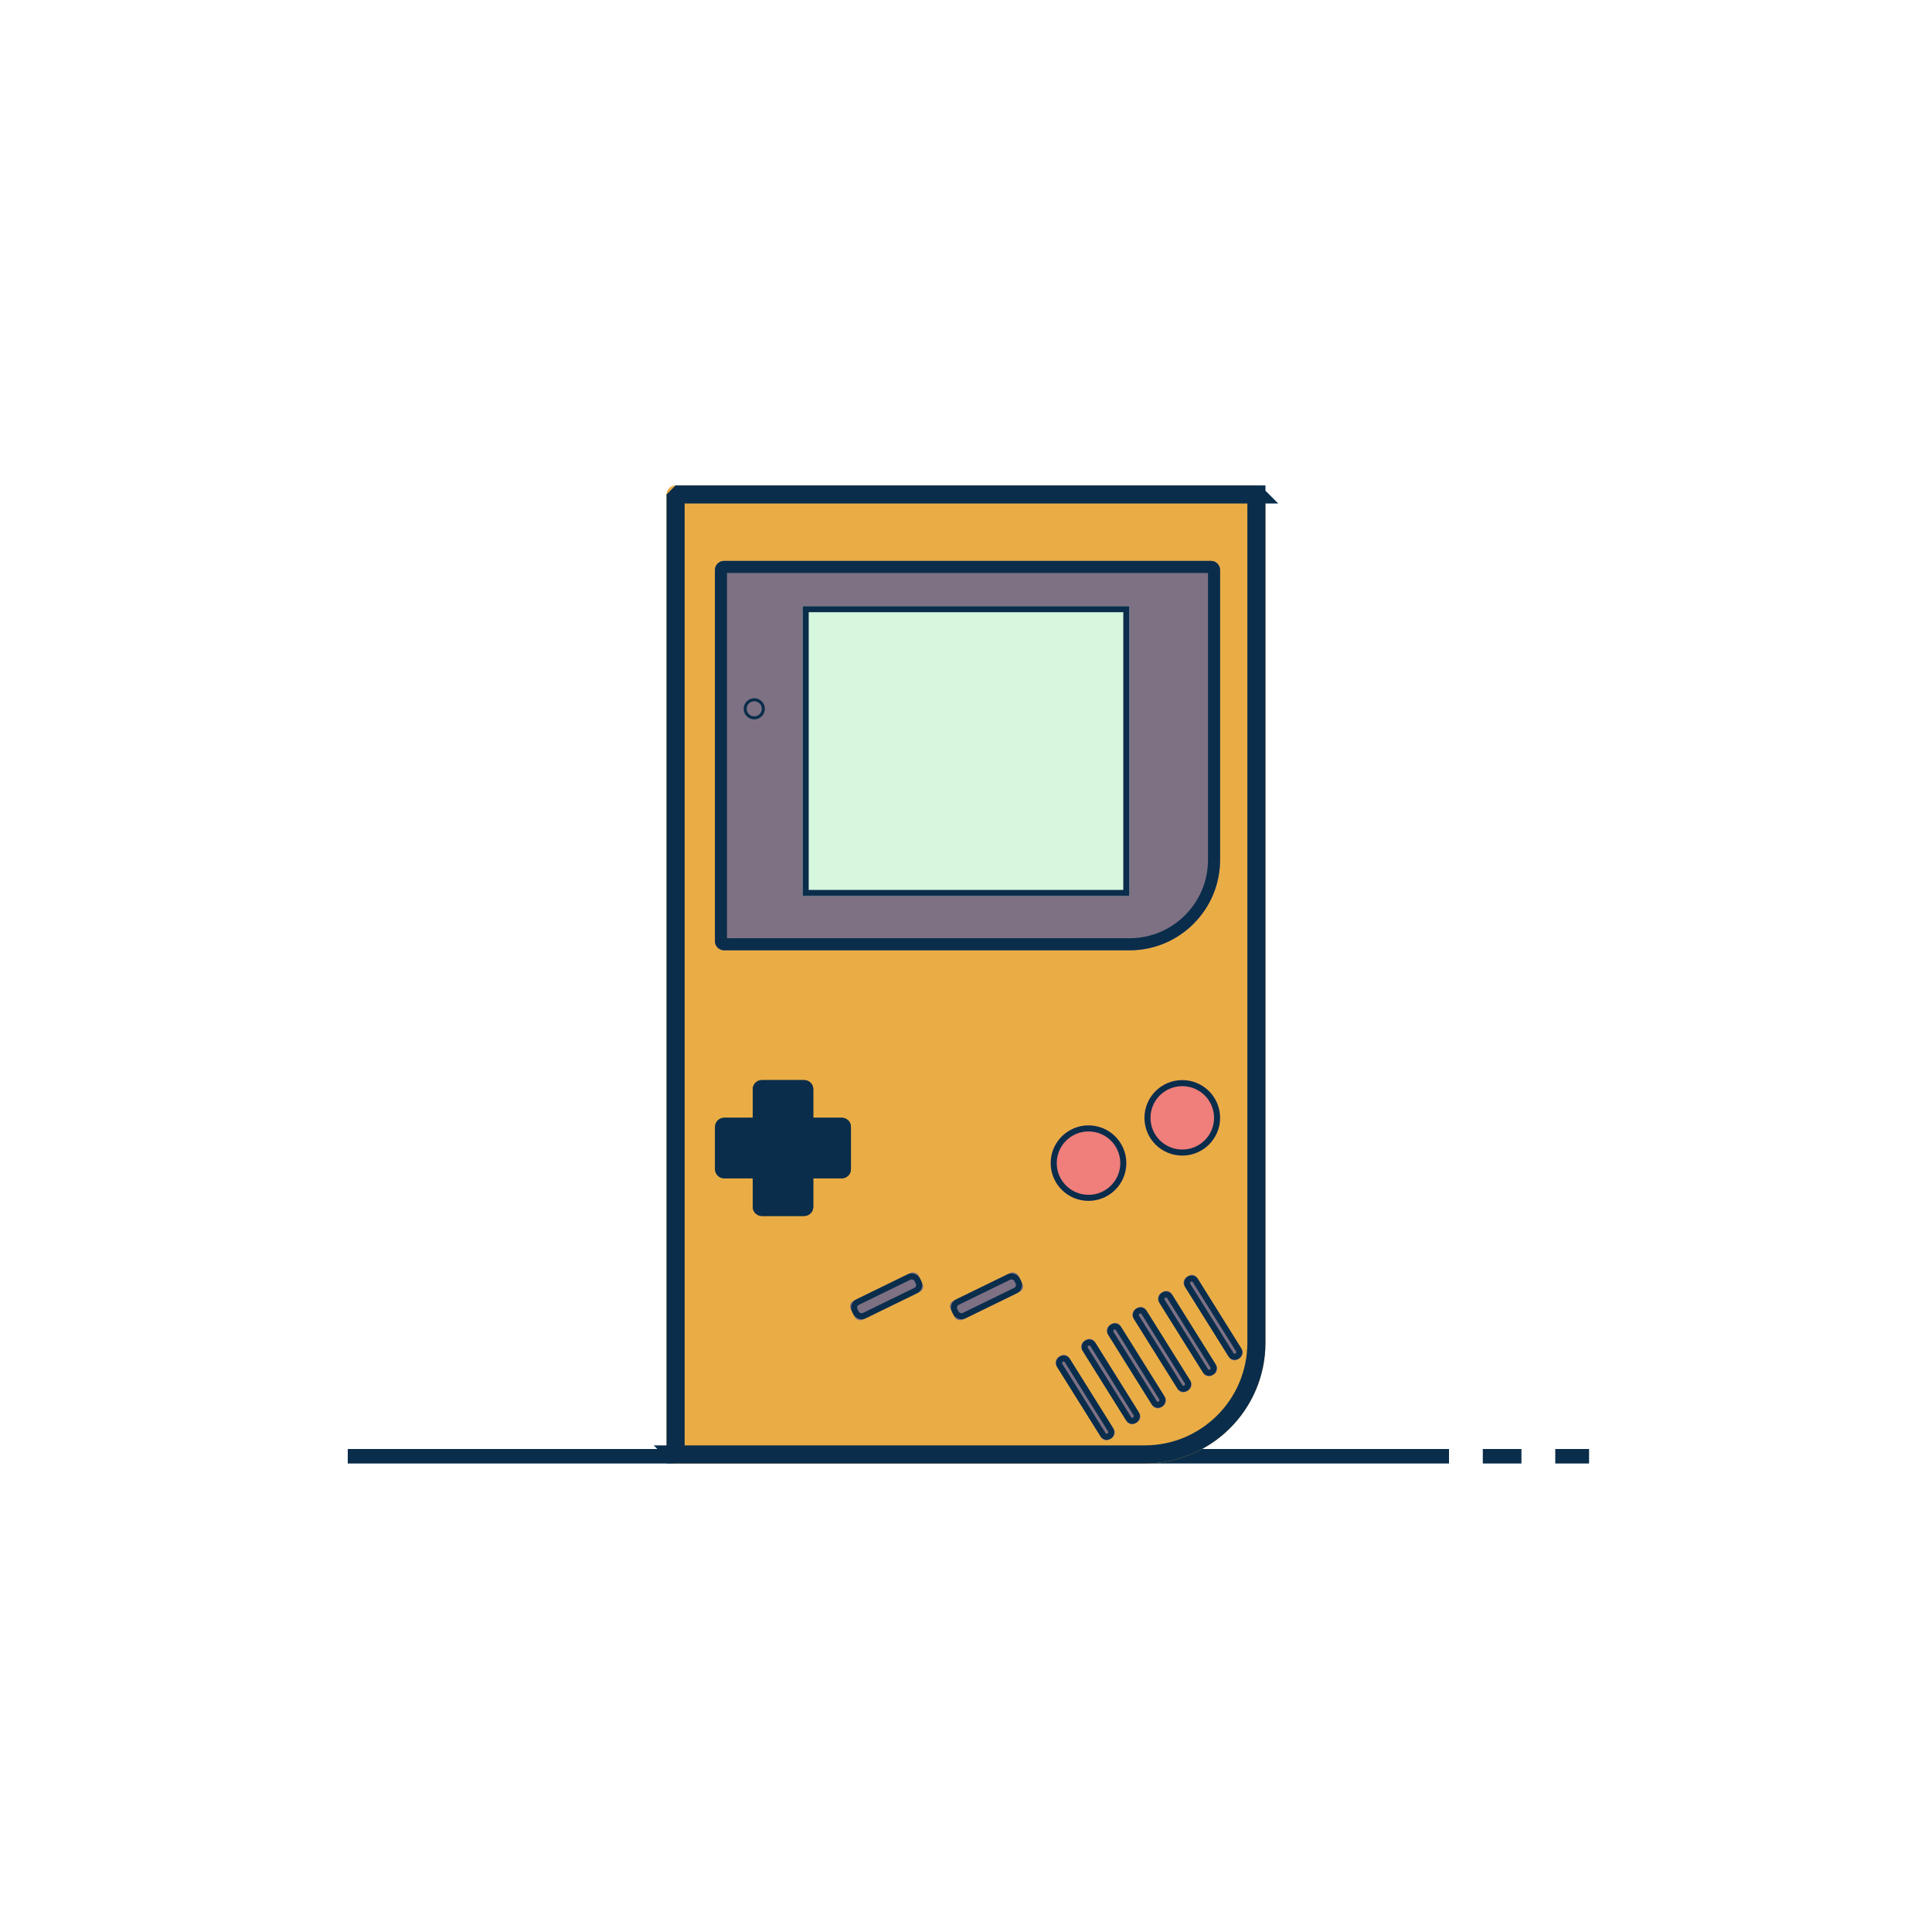 <svg xmlns="http://www.w3.org/2000/svg" width="800" height="800" viewBox="0 0 800 800" xmlns:xlink="http://www.w3.org/1999/xlink" style="background:#7e7184">
  <defs>
    <path id="a" d="M0,3.751 C0,1.679 1.683,0 3.747,0 L244.253,0 C246.322,0 248,1.674 248,3.751 L248,355.009 C248,382.618 225.609,405 198,405 L3.747,405 C1.678,405 0,403.326 0,401.249 L0,3.751 Z"/>
    <path id="b" d="M20.04,34.999 C20.04,32.928 21.724,31.25 23.782,31.25 L225.47,31.25 C227.537,31.25 229.212,32.925 229.212,34.999 L229.212,154.999 C229.212,175.71 212.426,192.5 191.711,192.5 L23.782,192.5 C21.716,192.5 20.04,190.825 20.04,188.751 L20.04,34.999 Z"/>
    <rect id="c" width="135.273" height="120" x="56.364" y="50"/>
    <ellipse id="d" cx="54.485" cy="15.625" rx="15.657" ry="15.625"/>
    <ellipse id="e" cx="15.657" cy="34.375" rx="15.657" ry="15.625"/>
    <path id="f" d="M60.747,261.85 L60.747,250.006 C60.747,247.933 59.068,246.25 56.997,246.25 L39.447,246.25 C37.38,246.25 35.697,247.932 35.697,250.006 L35.697,261.85 L23.853,261.85 C21.781,261.85 20.097,263.529 20.097,265.6 L20.097,283.15 C20.097,285.218 21.779,286.9 23.853,286.9 L35.697,286.9 L35.697,298.744 C35.697,300.817 37.376,302.5 39.447,302.5 L56.997,302.5 C59.065,302.5 60.747,300.818 60.747,298.744 L60.747,286.9 L72.591,286.9 C74.664,286.9 76.347,285.221 76.347,283.15 L76.347,265.6 C76.347,263.532 74.666,261.85 72.591,261.85 L60.747,261.85 Z"/>
    <rect id="g" width="31.313" height="8.75" x="75.489" y="331.407" rx="2.5"/>
    <rect id="h" width="31.313" height="8.75" x="116.822" y="331.407" rx="2.5"/>
    <rect id="i" width="40.081" height="6.25" x=".48" y=".628" rx="2.5"/>
    <rect id="j" width="40.081" height="6.25" x=".48" y="13.128" rx="2.5"/>
    <rect id="k" width="40.081" height="6.25" x=".48" y="25.628" rx="2.5"/>
    <rect id="l" width="40.081" height="6.25" x=".48" y="38.128" rx="2.5"/>
    <rect id="m" width="40.081" height="6.25" x=".48" y="50.628" rx="2.5"/>
    <rect id="n" width="40.081" height="6.25" x=".48" y="63.128" rx="2.5"/>
  </defs>
  <g fill="none" fill-rule="evenodd">
    <g stroke="#0A2D4B" stroke-width="6" transform="translate(147 600)" stroke-linecap="square">
      <path d="M0 3L450 3M470 3L480 3M500 3L508 3"/>
    </g>
    <g transform="translate(276 201)">
      <use fill="#EAAD45" xlink:href="#a"/>
      <path stroke="#0A2D4B" stroke-width="7.5" d="M244.253,3.75 C244.253,3.75 244.25,3.748 244.25,3.75 L244.253,3.75 Z M3.747,401.25 C3.747,401.25 3.75,401.252 3.75,401.25 L3.747,401.25 Z M244.25,3.75 C244.25,3.75 244.25,3.75 244.25,3.751 L244.25,355.009 C244.25,380.545 223.54,401.25 198,401.25 L3.75,401.25 C3.75,401.25 3.75,401.25 3.75,401.249 L3.75,3.751 C3.75,3.752 3.752,3.75 3.747,3.75 L244.25,3.75 L244.25,3.75 Z"/>
      <use fill="#7E7184" xlink:href="#b"/>
      <path stroke="#0A2D4B" stroke-width="5" d="M22.54,34.999 C22.54,34.312 23.102,33.75 23.782,33.75 L225.47,33.75 C226.157,33.75 226.712,34.306 226.712,34.999 L226.712,154.999 C226.712,174.331 211.044,190 191.711,190 L23.782,190 C23.096,190 22.54,189.444 22.54,188.751 L22.54,34.999 Z"/>
      <use fill="#D6F6DD" xlink:href="#c"/>
      <rect width="132.773" height="117.5" x="57.614" y="51.25" stroke="#0A2D4B" stroke-width="2.5"/>
      <ellipse cx="36.323" cy="92.5" stroke="#0A2D4B" stroke-width="1.25" rx="3.758" ry="3.75"/>
      <g transform="translate(159.07 246.25)">
        <use fill="#F07E7A" xlink:href="#d"/>
        <ellipse cx="54.485" cy="15.625" stroke="#0A2D4B" stroke-width="2.5" rx="14.407" ry="14.375"/>
        <g>
          <use fill="#F07E7A" xlink:href="#e"/>
          <ellipse cx="15.657" cy="34.375" stroke="#0A2D4B" stroke-width="2.5" rx="14.407" ry="14.375"/>
        </g>
      </g>
      <use fill="#0A2D4B" xlink:href="#f"/>
      <path stroke="#0A2D4B" stroke-width="2.5" d="M59.497,261.85 L59.497,263.1 L60.747,263.1 L72.591,263.1 C73.974,263.1 75.097,264.222 75.097,265.6 L75.097,283.15 C75.097,284.53 73.975,285.65 72.591,285.65 L60.747,285.65 L59.497,285.65 L59.497,286.9 L59.497,298.744 C59.497,300.127 58.376,301.25 56.997,301.25 L39.447,301.25 C38.068,301.25 36.947,300.127 36.947,298.744 L36.947,286.9 L36.947,285.65 L35.697,285.65 L23.853,285.65 C22.47,285.65 21.347,284.528 21.347,283.15 L21.347,265.6 C21.347,264.22 22.47,263.1 23.853,263.1 L35.697,263.1 L36.947,263.1 L36.947,261.85 L36.947,250.006 C36.947,248.623 38.069,247.5 39.447,247.5 L56.997,247.5 C58.377,247.5 59.497,248.623 59.497,250.006 L59.497,261.85 Z"/>
      <g transform="rotate(-26 91.145 335.782)">
        <use fill="#7E7184" xlink:href="#g"/>
        <rect width="28.813" height="6.25" x="76.739" y="332.657" stroke="#0A2D4B" stroke-width="2.5" rx="2.5"/>
      </g>
      <g transform="rotate(-26 132.479 335.782)">
        <use fill="#7E7184" xlink:href="#h"/>
        <rect width="28.813" height="6.25" x="118.072" y="332.657" stroke="#0A2D4B" stroke-width="2.5" rx="2.5"/>
      </g>
      <g transform="rotate(-122 200.578 148.381)">
        <use fill="#7E7184" xlink:href="#i"/>
        <rect width="37.581" height="3.75" x="1.73" y="1.878" stroke="#0A2D4B" stroke-width="2.5" rx="1.875"/>
        <use fill="#7E7184" xlink:href="#j"/>
        <rect width="37.581" height="3.75" x="1.73" y="14.378" stroke="#0A2D4B" stroke-width="2.5" rx="1.875"/>
        <use fill="#7E7184" xlink:href="#k"/>
        <rect width="37.581" height="3.75" x="1.73" y="26.878" stroke="#0A2D4B" stroke-width="2.5" rx="1.875"/>
        <g>
          <use fill="#7E7184" xlink:href="#l"/>
          <rect width="37.581" height="3.75" x="1.73" y="39.378" stroke="#0A2D4B" stroke-width="2.5" rx="1.875"/>
        </g>
        <g>
          <use fill="#7E7184" xlink:href="#m"/>
          <rect width="37.581" height="3.75" x="1.73" y="51.878" stroke="#0A2D4B" stroke-width="2.5" rx="1.875"/>
        </g>
        <g>
          <use fill="#7E7184" xlink:href="#n"/>
          <rect width="37.581" height="3.75" x="1.73" y="64.378" stroke="#0A2D4B" stroke-width="2.5" rx="1.875"/>
        </g>
      </g>
    </g>
  </g>
</svg>
